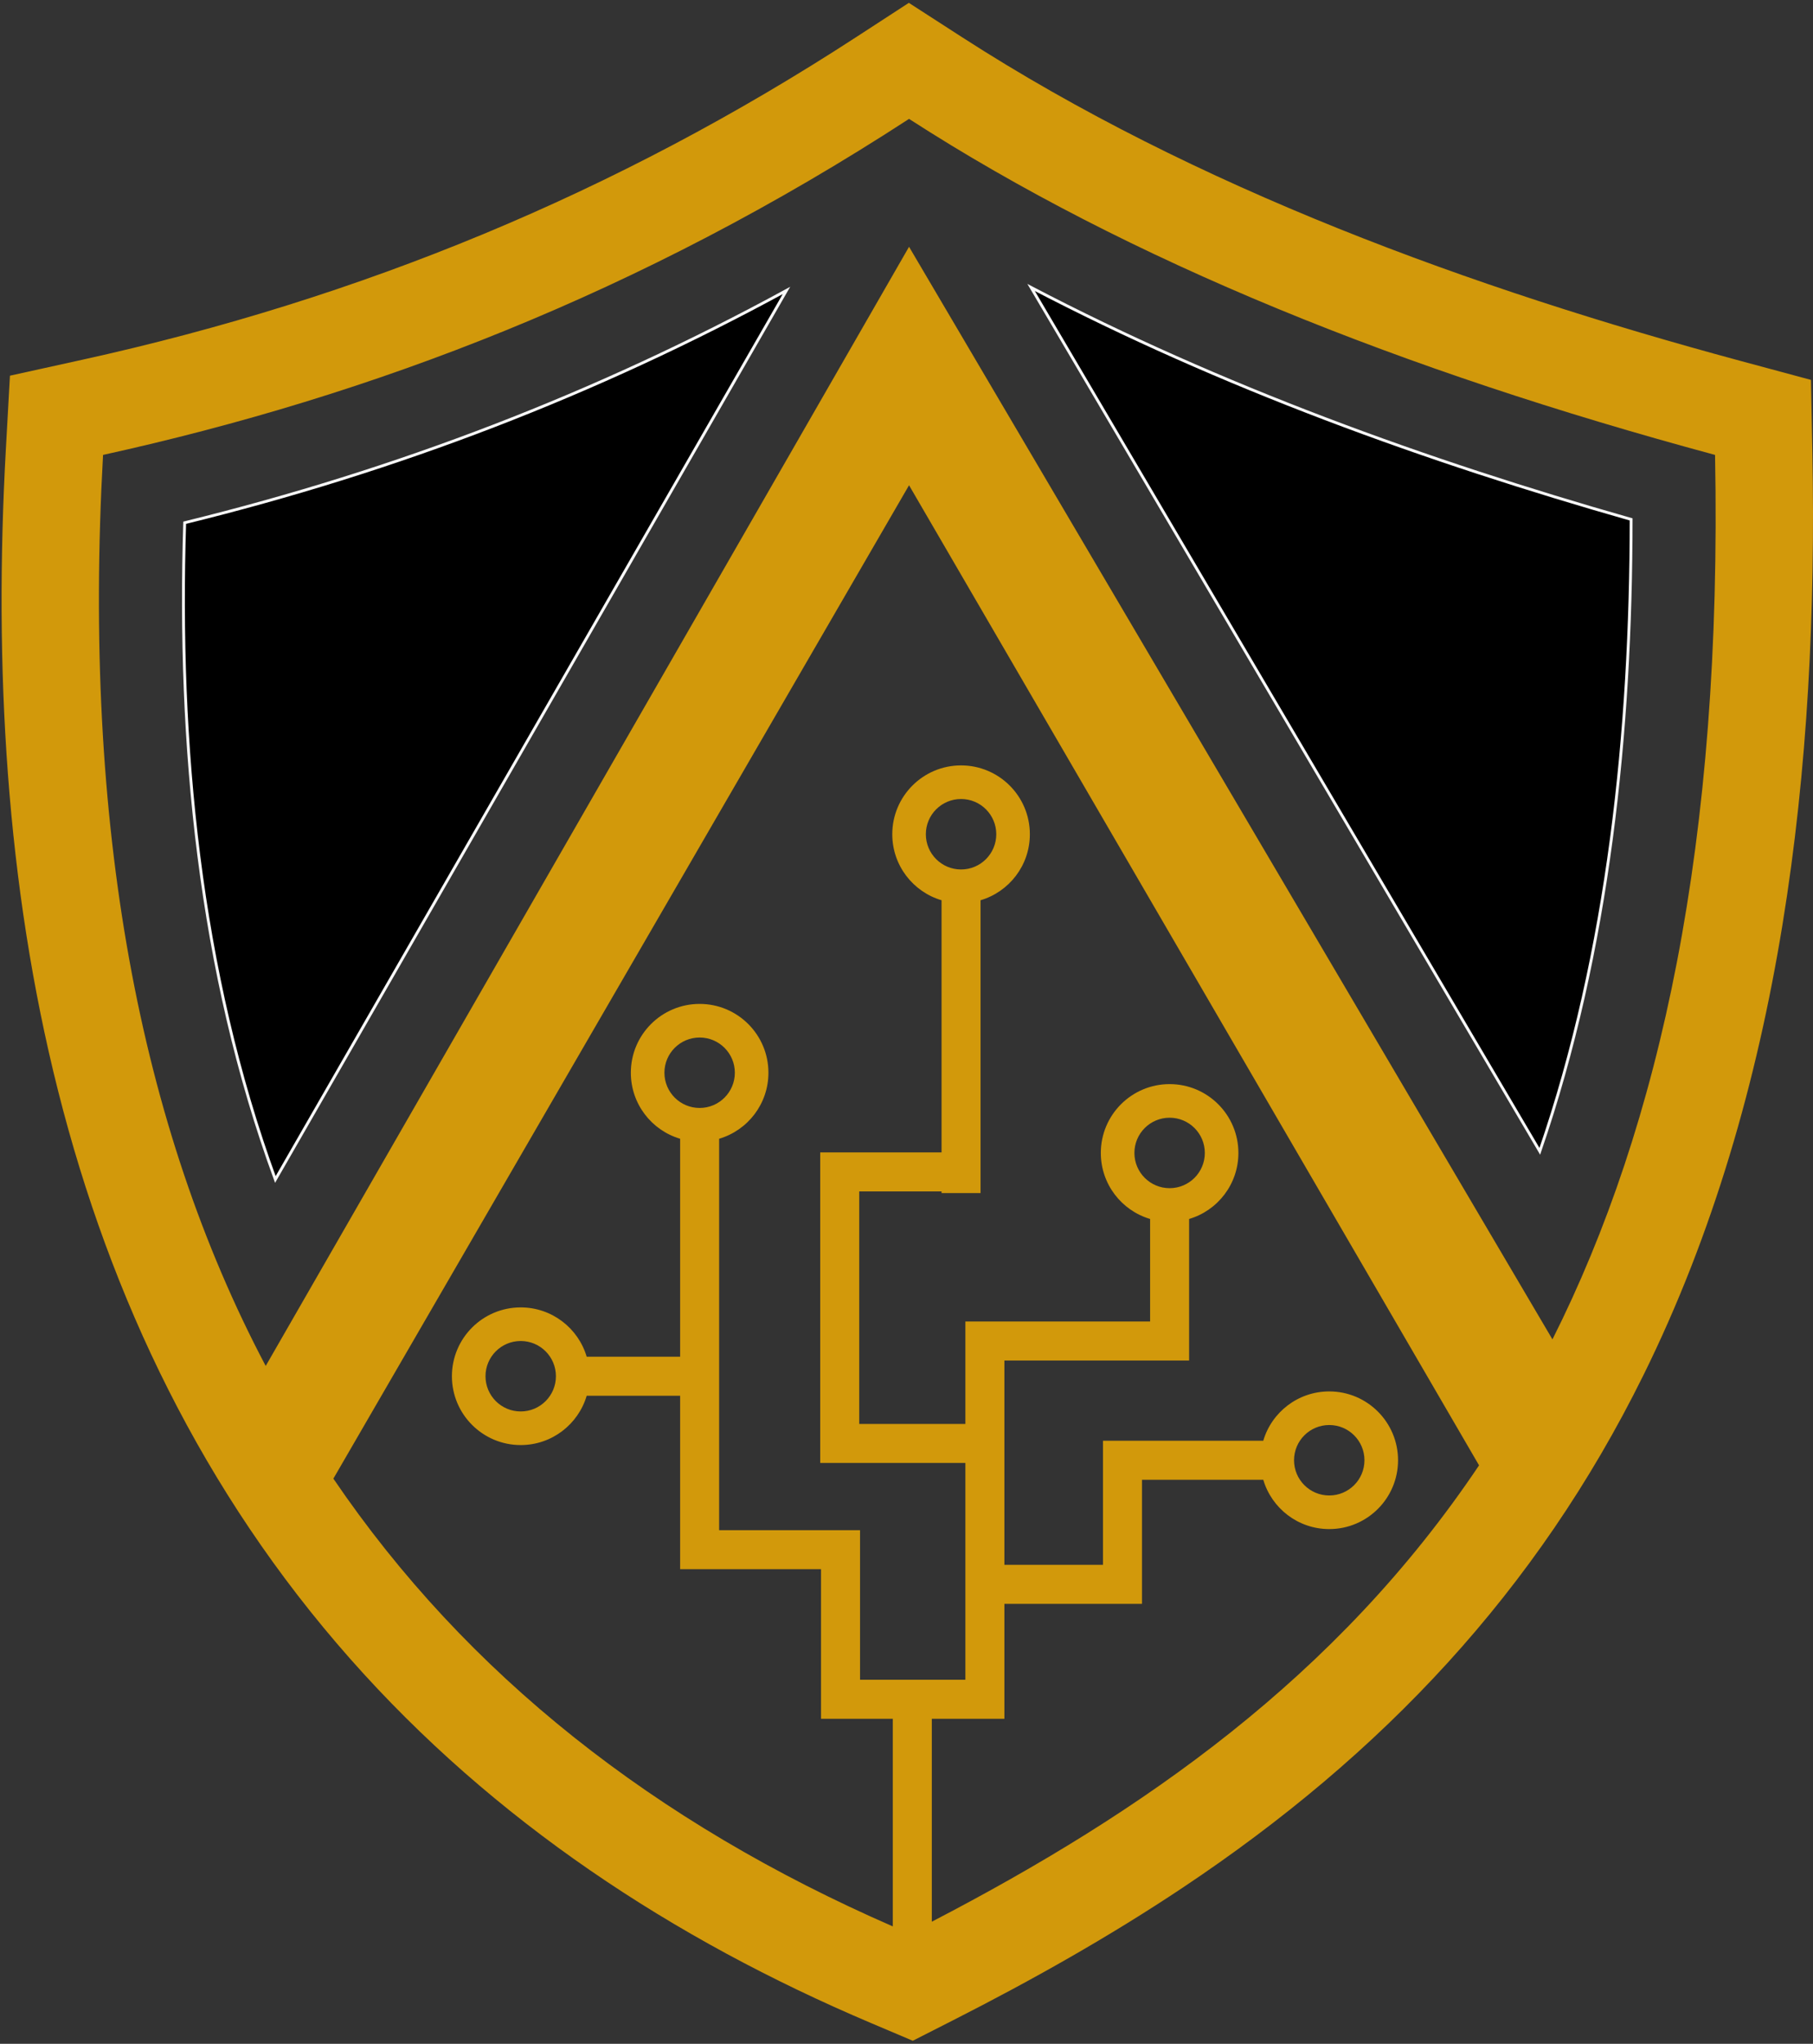 <svg width="442" height="498" viewBox="0 0 442 498" fill="none" xmlns="http://www.w3.org/2000/svg">
<rect x="0" y="0" width="442" height="498" fill="#333333" stroke="none"/>
<g clip-path="url(#clip0_382_25)">
<path fill-rule="evenodd" clip-rule="evenodd" d="M251.377 70.045L375.394 280.534C392.252 231.597 397.63 177.907 397.66 126.56C347.8 112.365 297.63 94.226 251.377 70.045ZM191.728 70.78C145.419 96.001 96.704 114.684 45.024 127.372C43.321 181.209 48.568 236.695 67.131 287.403L191.728 70.78Z" fill="black" stroke="#F9F9F9" stroke-width="0.696"/>
<path fill-rule="evenodd" clip-rule="evenodd" d="M221.62 60.135L64.777 332.832C33.928 274.431 20.11 200.968 25.122 110.847C90.622 96.431 156.122 71.556 221.62 28.968C275.343 63.623 341.863 90.278 418.12 110.847C419.932 205.224 404.748 274.106 378.479 326.359L221.62 60.135ZM126.945 326.751C131.688 326.751 135.53 330.593 135.53 335.336C135.53 340.075 131.688 343.919 126.945 343.919C122.206 343.919 118.363 340.075 118.363 335.336C118.363 330.593 122.206 326.751 126.945 326.751ZM324.065 347.224C328.803 347.224 332.647 351.066 332.647 355.806C332.647 360.548 328.803 364.391 324.065 364.391C319.322 364.391 315.48 360.548 315.48 355.806C315.48 351.066 319.322 347.224 324.065 347.224ZM285.145 272.346C289.887 272.346 293.73 276.189 293.73 280.932C293.73 285.671 289.887 289.514 285.145 289.514C280.406 289.514 276.563 285.671 276.563 280.932C276.563 276.189 280.406 272.346 285.145 272.346ZM234.302 194.686C239.041 194.686 242.885 198.529 242.885 203.272C242.885 208.014 239.041 211.858 234.302 211.858C229.56 211.858 225.717 208.014 225.717 203.272C225.717 198.529 229.56 194.686 234.302 194.686ZM170.568 252.803C175.307 252.803 179.15 256.646 179.15 261.384C179.15 266.124 175.307 269.967 170.568 269.967C165.825 269.967 161.983 266.124 161.983 261.384C161.983 256.646 165.825 252.803 170.568 252.803ZM227.169 418.8V468.246C278.565 441.56 325.885 408.77 360.585 357.049L221.62 118.24L81.275 360.286C113.785 408.113 159.669 444.107 217.66 469.391V418.8H209.673H200.229H200.164V382.352H175.322H165.813V372.842V340.091H143.031C140.981 347.036 134.556 352.106 126.945 352.106C117.681 352.106 110.175 344.597 110.175 335.336C110.175 326.073 117.681 318.567 126.945 318.567C134.556 318.567 140.981 323.634 143.031 330.582H165.813V277.471C158.866 275.421 153.797 268.996 153.797 261.384C153.797 252.121 161.305 244.615 170.568 244.615C179.831 244.615 187.338 252.121 187.338 261.384C187.338 268.996 182.27 275.421 175.322 277.471V372.842H200.164H209.673V382.352V409.291H235.356V390.803V381.293V356.469H209.475H199.967V346.961V290.306V280.797H209.475H229.545V219.357C222.6 217.308 217.532 210.884 217.532 203.272C217.532 194.011 225.038 186.501 234.302 186.501C243.563 186.501 251.073 194.011 251.073 203.272C251.073 210.884 246.001 217.308 239.053 219.357V280.797V290.306V290.706H229.545V290.306H209.475V346.961H235.356V331.508V322H244.866H280.391V297.017C273.443 294.968 268.375 288.543 268.375 280.932C268.375 271.667 275.882 264.158 285.145 264.158C294.409 264.158 301.915 271.667 301.915 280.932C301.915 288.543 296.848 294.968 289.9 297.017V322V331.442V331.508H244.866V346.961V356.469V381.293H268.9V360.563V351.052H278.409H307.979C310.026 344.106 316.453 339.036 324.065 339.036C333.325 339.036 340.835 346.545 340.835 355.806C340.835 365.07 333.325 372.579 324.065 372.579C316.453 372.579 310.029 367.509 307.979 360.563H278.409V381.293V390.803H268.9H244.866V409.291V418.8H235.356H227.169ZM20.021 87.666C87.989 72.71 150.287 47.041 208.687 9.072L221.572 0.695L234.485 9.027C291.582 45.858 358.989 70.317 424.3 87.933L441.507 92.57L441.848 110.39C443.303 186.229 434.661 266.287 400.645 335.1C374.624 387.754 336.962 427.537 288.363 459.938C270.415 471.904 251.596 482.486 232.372 492.254L222.532 497.256L212.365 492.948C164.048 472.48 120.356 443.733 85.444 404.269C13.315 322.735 -4.441 215.055 1.425 109.526L2.426 91.54L20.021 87.666Z" fill="#D2990B"/>
</g>
<defs>
<clipPath id="clip0_382_25">
<rect width="441.615" height="496.561" fill="white" transform="translate(0.385 0.695)"/>
</clipPath>
</defs>
</svg>
